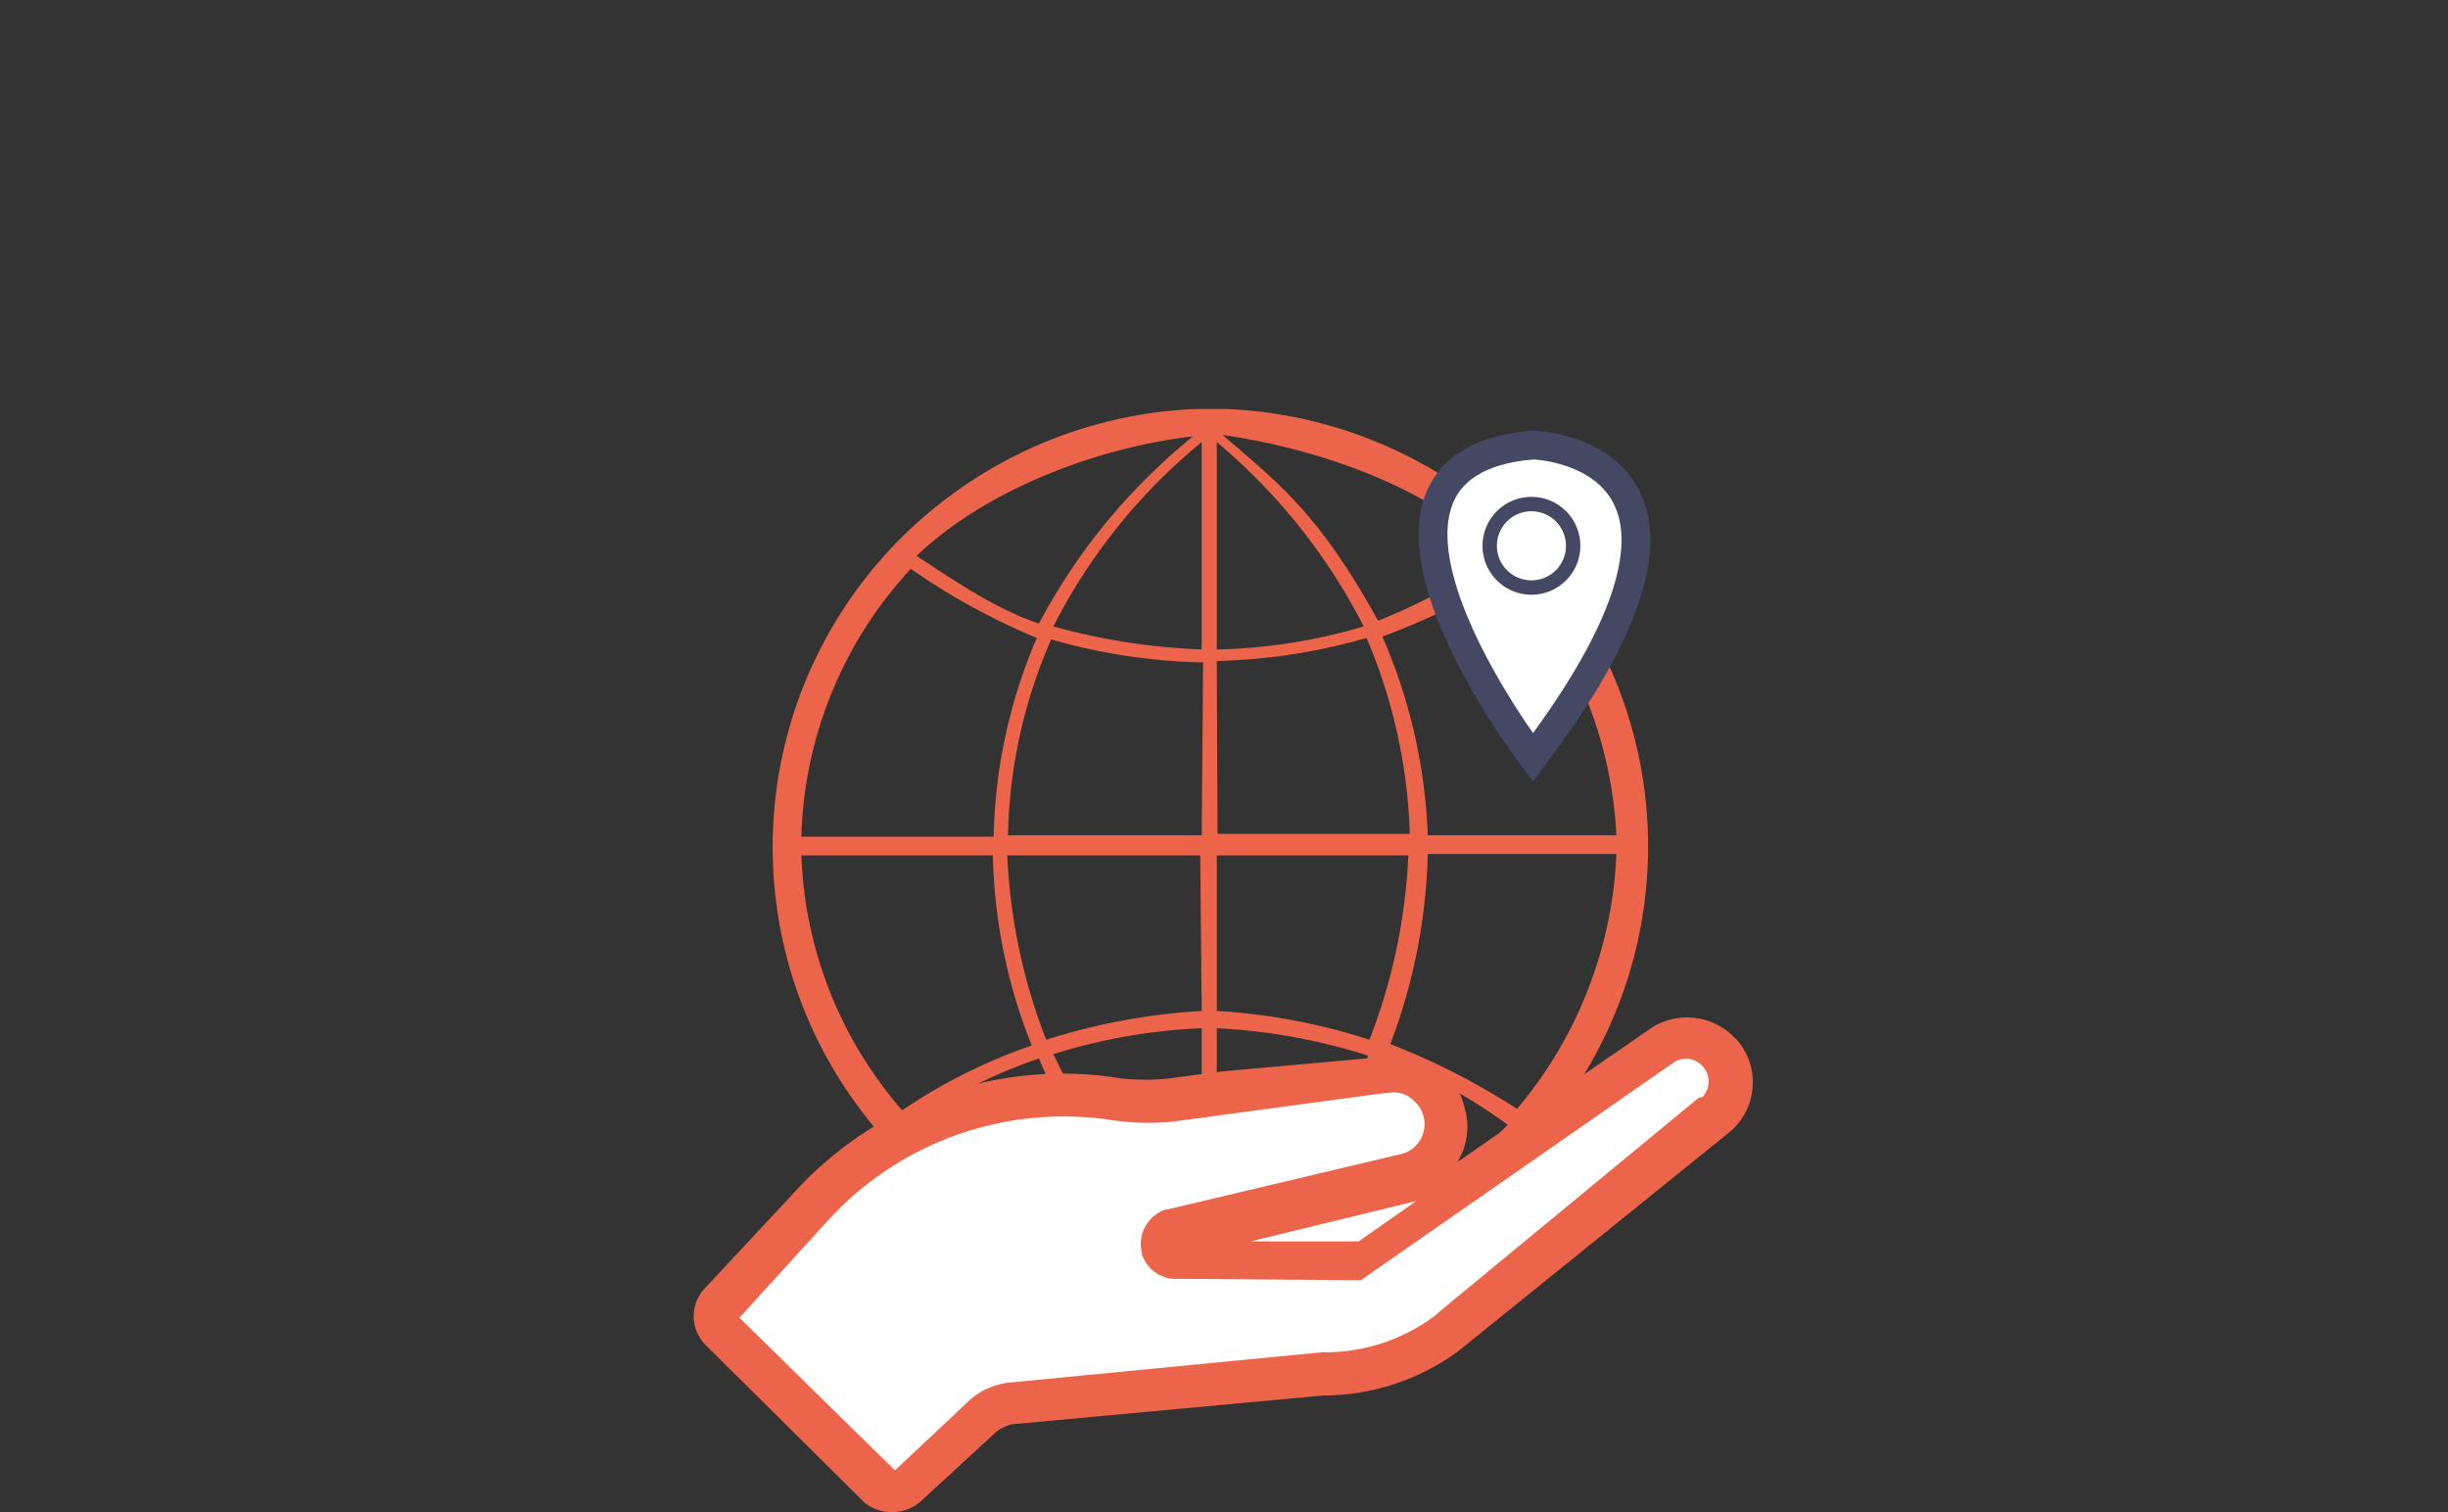 <svg id="Calque_1" data-name="Calque 1" xmlns="http://www.w3.org/2000/svg" viewBox="0 0 170 105"><rect x="0" y="0" width="170" height="105" fill="#333333" stroke="none"/><defs><style>.cls-1{fill:none;}.cls-2{fill:#ec654a;}.cls-3,.cls-4,.cls-5{fill:#fff;}.cls-3,.cls-4{stroke:#454862;stroke-miterlimit:10;}.cls-3{stroke-width:2px;}</style></defs><title>asset1</title><rect class="cls-1" width="170" height="105"/><path class="cls-2" d="M106.25,38h0a30.78,30.78,0,0,0-21.1-9.6H83A30.78,30.78,0,0,0,61.95,38h0a30.3,30.3,0,0,0-.6,41h0l.1.1A29.87,29.87,0,0,0,83,89.2h2.1A30.35,30.35,0,0,0,106.75,79h0a30.41,30.41,0,0,0-.5-41Zm-23.4-7.7a41.88,41.88,0,0,0-10.7,13c-3-1-5.9-3-8.5-4.7C68.35,34.1,76,31.1,82.85,30.3Zm-19.6,9.2A46.76,46.76,0,0,0,72,44.3a36.82,36.82,0,0,0-3,13.8H55.65a28.47,28.47,0,0,1,7.6-18.6Zm-7.6,19.9h13.3a37.48,37.48,0,0,0,2.7,13.2,37.9,37.9,0,0,0-9,4.5A28.49,28.49,0,0,1,55.65,59.4ZM63.15,78a37.9,37.9,0,0,1,9-4.5c2.9,7,7,10,10.8,14.3C76.25,86.8,67.85,83.3,63.15,78Zm20.3,9.3a46.19,46.19,0,0,1-10.3-14.1,39.74,39.74,0,0,1,10.3-1.8Zm0-17.1a43.82,43.82,0,0,0-10.8,2,40.11,40.11,0,0,1-2.7-12.8h13.4Zm0-12.2H70a35.41,35.41,0,0,1,3-13.6A41.05,41.05,0,0,0,83.55,46Zm0-12.9a45.09,45.09,0,0,1-10.3-1.6,39.89,39.89,0,0,1,10.3-12.8ZM112.25,58H99.15A38,38,0,0,0,96,44.2a47.8,47.8,0,0,0,8.8-4.3A29.31,29.31,0,0,1,112.25,58ZM104,38.6a39.32,39.32,0,0,1-8.3,4.5c-4.2-7.6-7-9.6-10.8-12.9C91.75,31.2,99.45,33.9,104,38.6Zm-19.5-7.9a41,41,0,0,1,10.2,12.8,38.79,38.79,0,0,1-10.2,1.6Zm0,15.2a41,41,0,0,0,10.4-1.6,37.35,37.35,0,0,1,3,13.6H84.55Zm0,13.5h13.3a40.11,40.11,0,0,1-2.7,12.8,42.26,42.26,0,0,0-10.6-2Zm0,27.9V71.4A41.37,41.37,0,0,1,95,73.3c-1.4,5.2-6.2,10-10.5,14Zm.5.5c3.7-4,8.1-6.7,11.2-14.4a39.16,39.16,0,0,1,8.5,4.7c-4.6,4.9-13.2,8.8-19.7,9.7ZM105.35,77a48.67,48.67,0,0,0-8.8-4.5,39.73,39.73,0,0,0,2.6-13.2h13.1a29.33,29.33,0,0,1-6.9,17.7Z"/><path class="cls-3" d="M106.45,52.6s-15.6-20.4,0-21.7C106.45,30.9,122.55,31.3,106.45,52.6Z"/><circle class="cls-4" cx="106.35" cy="37.9" r="2.9"/><path class="cls-2" d="M84.85,74.4l-3.8.5a15,15,0,0,1-3,0h-.1a25.15,25.15,0,0,0-22.7,7.8L49,89.4a2.84,2.84,0,0,0,0,4l11,10.9.1.1a3.08,3.08,0,0,0,1.9.6,3,3,0,0,0,2-.8l5.1-4.7a2.73,2.73,0,0,1,1.2-.6l21.6-2a15.81,15.81,0,0,0,9.4-3.1L120,78.7a4.5,4.5,0,0,0,.7-6.4l-.3-.3h0a4.57,4.57,0,0,0-5.9-.5l-13.3,9.2a4.64,4.64,0,0,0,.5-3.8,4.52,4.52,0,0,0-1.4-2.4,5.71,5.71,0,0,0-2.1-1.3"/><path class="cls-5" d="M118,76.2l-17.7,14.6-.7.6a12.75,12.75,0,0,1-7.8,2.5L70.15,96a4.94,4.94,0,0,0-3,1.4l-5,4.7L51.35,91.5l6.1-6.7a22.18,22.18,0,0,1,19.9-7,17.85,17.85,0,0,0,4,.1l14.8-2h.2a2,2,0,0,1,1.9.6,2.07,2.07,0,0,1,.6,1,2.15,2.15,0,0,1-1.4,2.6L81,84h-.1a2.53,2.53,0,0,0-1.6,3v.1a2.5,2.5,0,0,0,2.6,1.7l12.6.1,21.7-15.1a1.53,1.53,0,0,1,2,.2,1.57,1.57,0,0,1,0,2.2Z"/><polygon class="cls-5" points="98.35 83.4 94.35 86.2 86.85 86.2 98.35 83.4"/></svg>